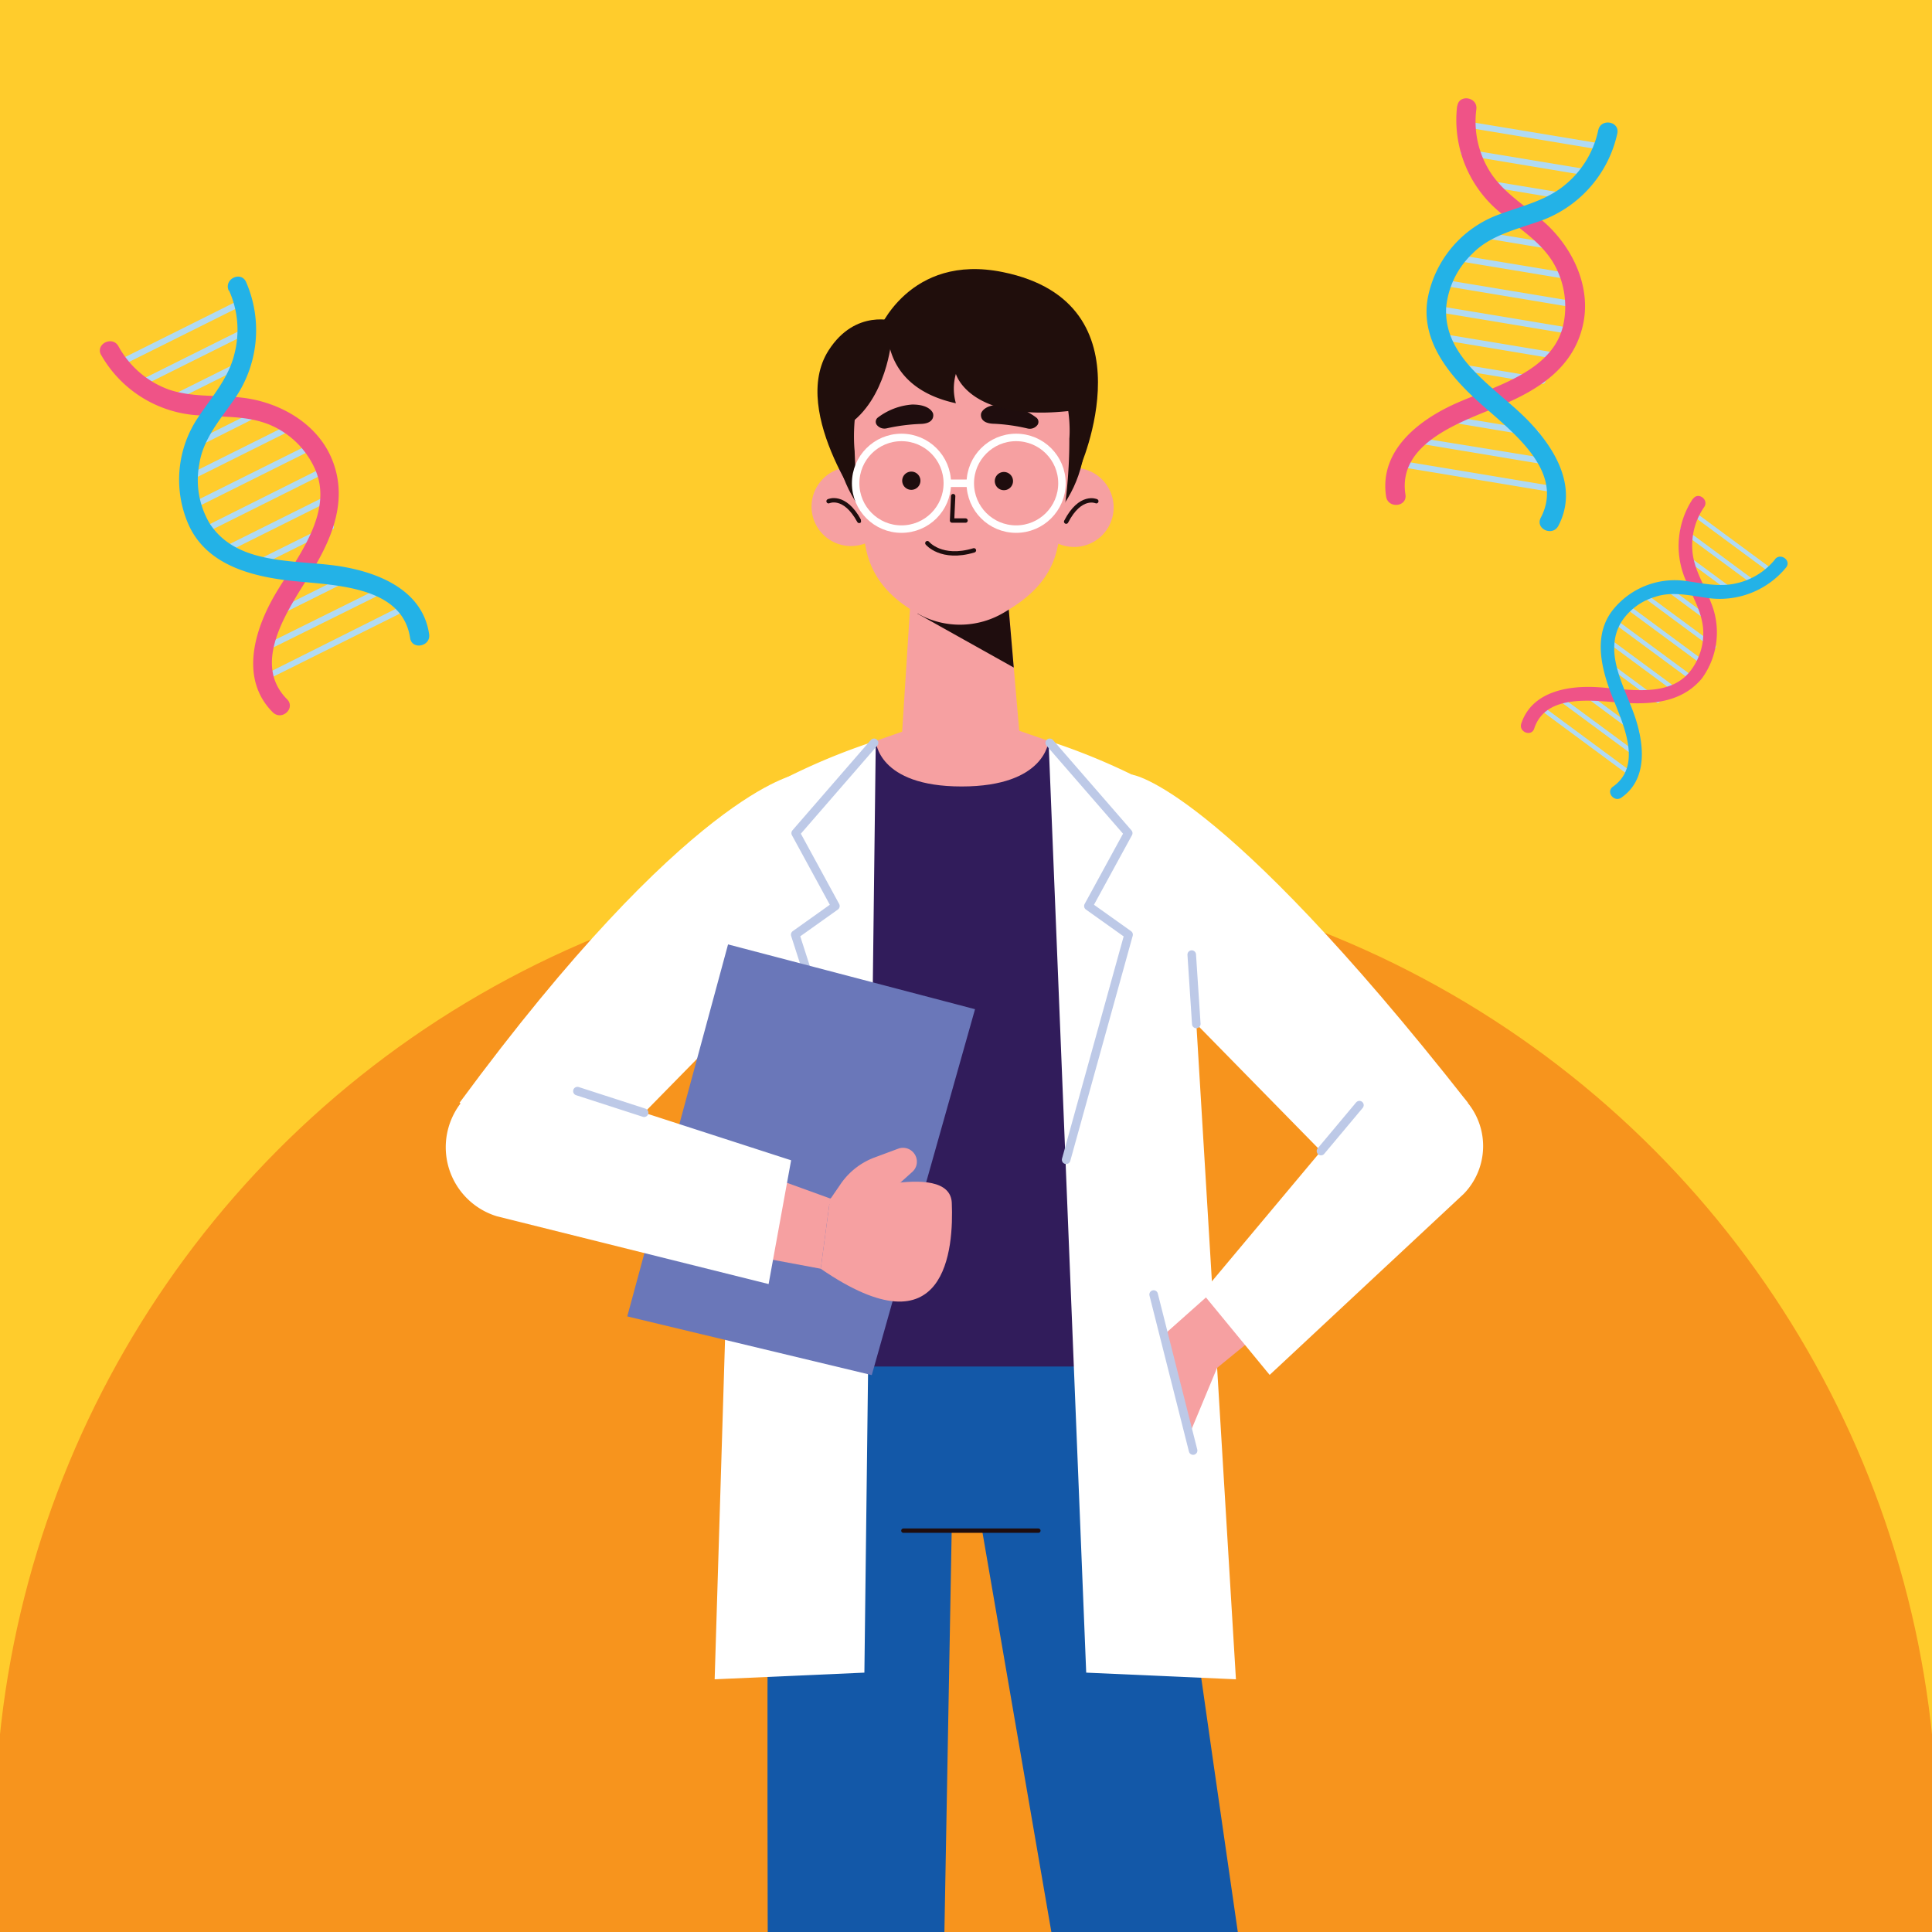 <svg id="Layer_1" data-name="Layer 1" xmlns="http://www.w3.org/2000/svg" xmlns:xlink="http://www.w3.org/1999/xlink" viewBox="0 0 212 212"><defs><style>.cls-1,.cls-13,.cls-17,.cls-9{fill:none;}.cls-2{fill:#ffcc2c;}.cls-3{clip-path:url(#clip-path);}.cls-4{fill:#f7941d;}.cls-5{fill:#b0daf3;}.cls-6{fill:#ef5387;}.cls-7{fill:#23b2e7;}.cls-8{fill:#1358a8;}.cls-9{stroke:#1f0d0e;stroke-width:0.48px;}.cls-13,.cls-9{stroke-linecap:round;stroke-linejoin:round;}.cls-10{fill:#311c5b;}.cls-11{fill:#f6a0a1;}.cls-12{fill:#fff;}.cls-13{stroke:#bdc9e7;stroke-width:0.94px;}.cls-14{fill:#6a77b9;}.cls-15{fill:#200e0c;}.cls-16{fill:#1f0d0e;}.cls-17{stroke:#fff;stroke-miterlimit:10;stroke-width:0.82px;}.cls-18{clip-path:url(#clip-path-3);}</style><clipPath id="clip-path"><rect class="cls-1" width="212" height="212"/></clipPath><clipPath id="clip-path-3"><rect class="cls-1" x="-223" y="223" width="212" height="212"/></clipPath></defs><title>Artboard 5</title><rect class="cls-2" width="212" height="212"/><g class="cls-3"><circle class="cls-4" cx="106" cy="201.4" r="106.58"/></g><path class="cls-5" d="M13.37,40.11l13.18-6.57a.34.34,0,0,0-.3-.61L13.07,39.51a.34.34,0,0,0,.3.6Z"/><path class="cls-5" d="M14.72,42.81,27.9,36.24a.34.34,0,0,0-.3-.6L14.42,42.21a.34.34,0,0,0,.3.6Z"/><path class="cls-5" d="M18.37,44.37l8.57-4.27a.34.34,0,0,0-.3-.6l-8.57,4.27a.34.34,0,0,0,.3.6Z"/><path class="cls-5" d="M20.92,49.42,29.72,45a.34.34,0,0,0-.3-.61l-8.8,4.4a.34.34,0,0,0,.3.6Z"/><path class="cls-5" d="M20.56,52.89l12.37-6.17a.34.34,0,0,0-.3-.6L20.26,52.29a.34.34,0,0,0,.3.6Z"/><path class="cls-5" d="M20.61,56.15l14.47-7.21a.34.34,0,0,0-.3-.6L20.31,55.55c-.38.19-.08.8.3.6Z"/><path class="cls-5" d="M22.35,58.58l13.83-6.9a.34.34,0,0,0-.3-.6L22.05,58a.34.34,0,0,0,.3.6Z"/><path class="cls-5" d="M24.71,60.69l12.16-6.06a.34.34,0,0,0-.3-.6L24.41,60.09a.34.34,0,0,0,.3.6Z"/><path class="cls-5" d="M28.33,62.18l8.18-4.08a.34.34,0,0,0-.3-.6L28,61.58a.34.34,0,0,0,.3.6Z"/><path class="cls-5" d="M29.53,68.07l9.81-4.89a.34.34,0,0,0-.3-.6l-9.81,4.89a.34.34,0,0,0,.3.6Z"/><path class="cls-5" d="M29.14,71.47l12.11-6a.34.34,0,0,0-.3-.6l-12.11,6a.34.34,0,0,0,.3.6Z"/><path class="cls-5" d="M29.37,74.56,44,67.27a.34.34,0,0,0-.3-.6L29.07,74a.34.34,0,0,0,.3.6Z"/><path class="cls-6" d="M11.07,38.9a13.15,13.15,0,0,0,10.78,6.68c2.63.22,5.16,0,7.67,1a9.43,9.43,0,0,1,4.95,4.68c2.37,4.9-2,10.05-4.3,14s-3.85,9.27-.25,12.89c1,1,2.55-.44,1.58-1.42-4.15-4.18.49-10.35,2.81-14.18s3.89-8,2.06-12.29c-1.65-3.87-5.76-6.15-9.78-6.62-2.7-.32-5.34,0-8-.87A10.31,10.31,0,0,1,13,38c-.66-1.2-2.56-.25-1.91.95Z"/><path class="cls-7" d="M25.14,31.89a10.5,10.5,0,0,1,.59,6.92c-.63,2.65-2.45,4.7-3.93,6.9a12.25,12.25,0,0,0-1.1,11.88c1.91,4.23,6.49,5.55,10.72,6.08C36,64.24,44.09,64,45,70c.2,1.36,2.28.94,2.09-.4-.71-4.88-5.6-6.81-9.89-7.48C32.39,61.39,26,62.08,23,57.43a9.34,9.34,0,0,1-1.13-6.5c.39-2.66,2.18-4.76,3.67-6.88A13.21,13.21,0,0,0,27,30.94c-.57-1.25-2.47-.3-1.9.95Z"/><path class="cls-5" d="M185.73,56.58l8.45,6.24a.24.24,0,0,0,.28-.38L186,56.2c-.25-.19-.54.2-.29.38Z"/><path class="cls-5" d="M184.45,58.32l8.45,6.24a.24.24,0,0,0,.28-.39l-8.44-6.24a.24.24,0,0,0-.29.39Z"/><path class="cls-5" d="M184.64,61.14l5.5,4.06a.24.24,0,0,0,.29-.38l-5.5-4.06a.24.24,0,0,0-.29.38Z"/><path class="cls-5" d="M182.27,64.4l5.64,4.17c.25.18.54-.21.29-.39L182.56,64a.24.24,0,0,0-.29.39Z"/><path class="cls-5" d="M180,65.29l7.92,5.86a.24.24,0,0,0,.29-.39l-7.93-5.85a.24.24,0,0,0-.28.38Z"/><path class="cls-5" d="M177.89,66.39l9.27,6.84c.25.19.54-.2.29-.38L178.18,66a.24.24,0,0,0-.29.39Z"/><path class="cls-5" d="M176.92,68.28l8.86,6.54c.25.19.54-.2.29-.38l-8.87-6.55a.24.24,0,0,0-.28.39Z"/><path class="cls-5" d="M176.34,70.46l7.79,5.76a.24.24,0,0,0,.29-.39l-7.8-5.75c-.24-.19-.53.2-.28.38Z"/><path class="cls-5" d="M176.57,73.24l5.24,3.87a.24.24,0,0,0,.28-.38l-5.24-3.87c-.24-.19-.53.2-.28.38Z"/><path class="cls-5" d="M173.21,75.91l6.29,4.65a.24.24,0,0,0,.29-.39l-6.29-4.64a.24.24,0,0,0-.29.38Z"/><path class="cls-5" d="M170.93,76.77l7.76,5.73a.24.24,0,0,0,.29-.39l-7.77-5.73a.24.24,0,0,0-.28.39Z"/><path class="cls-5" d="M169.05,77.92l9.36,6.92c.25.18.54-.21.29-.39l-9.37-6.92a.24.24,0,0,0-.28.39Z"/><path class="cls-6" d="M185.75,54.74a9.39,9.39,0,0,0-.74,9c.71,1.74,1.68,3.26,1.87,5.18a6.74,6.74,0,0,1-1.36,4.66c-2.34,3.09-7,2-10.32,1.82s-7.13.56-8.27,4c-.3.93,1.11,1.48,1.42.55,1.31-4,6.73-3,9.92-2.82s6.32-.11,8.47-2.67a8.58,8.58,0,0,0,1-8.36c-.67-1.82-1.74-3.38-2-5.34A7.39,7.39,0,0,1,187,55.64c.55-.81-.66-1.71-1.22-.9Z"/><path class="cls-7" d="M194.77,61.39A7.57,7.57,0,0,1,190.56,64c-1.88.45-3.77,0-5.65-.26a8.7,8.7,0,0,0-7.9,3.15c-2.07,2.58-1.42,5.92-.39,8.78,1.12,3.07,3.93,8.14.36,10.66-.8.57.15,1.76.94,1.19,2.87-2,2.5-5.76,1.54-8.7-1.07-3.27-3.57-7.09-1.59-10.51a6.64,6.64,0,0,1,3.76-2.82c1.81-.61,3.73-.16,5.56.1a9.42,9.42,0,0,0,8.8-3.32c.61-.76-.61-1.66-1.22-.9Z"/><path class="cls-5" d="M161,14l14.53,2.41a.33.33,0,0,0,.11-.66l-14.53-2.41A.33.33,0,0,0,161,14Z"/><path class="cls-5" d="M160.54,17l14.53,2.42a.34.34,0,0,0,.11-.67l-14.53-2.41a.33.33,0,0,0-.11.66Z"/><path class="cls-5" d="M162.58,20.36,172,21.93a.33.33,0,0,0,.11-.66l-9.45-1.57a.33.33,0,0,0-.11.66Z"/><path class="cls-5" d="M161.69,25.94l9.7,1.61a.33.33,0,0,0,.11-.66l-9.7-1.61a.33.33,0,0,0-.11.66Z"/><path class="cls-5" d="M159.36,28.54,173,30.8a.33.33,0,0,0,.11-.66l-13.63-2.26a.33.33,0,0,0-.11.66Z"/><path class="cls-5" d="M157.49,31.21l15.94,2.65a.33.33,0,0,0,.11-.66L157.6,30.55a.33.33,0,0,0-.11.66Z"/><path class="cls-5" d="M157.47,34.2l15.25,2.53a.33.33,0,0,0,.11-.66l-15.25-2.54a.34.34,0,0,0-.11.67Z"/><path class="cls-5" d="M158.14,37.29l13.4,2.23a.33.33,0,0,0,.11-.66l-13.4-2.23a.33.33,0,0,0-.11.66Z"/><path class="cls-5" d="M160.2,40.62l9,1.5a.33.33,0,0,0,.11-.66l-9-1.5a.33.33,0,0,0-.11.66Z"/><path class="cls-5" d="M157.71,46.1l10.82,1.8a.34.34,0,0,0,.11-.67l-10.82-1.79a.33.33,0,0,0-.11.66Z"/><path class="cls-5" d="M155.4,48.62l13.35,2.22a.34.34,0,0,0,.11-.67L155.51,48a.33.33,0,0,0-.11.66Z"/><path class="cls-5" d="M153.78,51.26l16.11,2.67a.33.33,0,0,0,.11-.66l-16.11-2.68a.34.34,0,0,0-.11.67Z"/><path class="cls-6" d="M159.89,11.65a13.13,13.13,0,0,0,4.8,11.73c2,1.72,4.19,3,5.65,5.28a9.47,9.47,0,0,1,1.26,6.69c-.95,5.36-7.5,7-11.72,8.86s-8.56,5.24-7.78,10.28c.21,1.35,2.33,1.14,2.12-.22-.91-5.81,6.47-8.09,10.6-9.83s7.83-4.17,8.87-8.74c.95-4.11-1.05-8.36-4-11.1-2-1.84-4.33-3.12-5.94-5.38A10.33,10.33,0,0,1,162,12c.18-1.36-1.92-1.71-2.09-.35Z"/><path class="cls-7" d="M175.39,14.22a10.58,10.58,0,0,1-3.58,6c-2.07,1.77-4.74,2.36-7.23,3.28a12.22,12.22,0,0,0-7.87,9c-.93,4.54,2,8.31,5.11,11.21,3.35,3.13,10.09,7.68,7.25,13.1-.64,1.22,1.29,2.1,1.93.89,2.29-4.36-.54-8.79-3.62-11.85-3.43-3.41-9-6.59-8.69-12.12a9.37,9.37,0,0,1,2.9-5.92c1.88-1.92,4.56-2.57,7-3.42a13.19,13.19,0,0,0,8.88-9.75c.28-1.34-1.82-1.69-2.09-.35Z"/><g class="cls-3"><path class="cls-8" d="M126.32,144.35c.89,9.49,20.36,142.14,20.36,142.14H128.21L107.76,167.88l-3.33.06-2.15,118.55H84.64s-1-123.58.07-141.84Z"/><line class="cls-9" x1="99.13" y1="167.96" x2="113.94" y2="167.96"/><polygon class="cls-10" points="96.1 81.3 89.05 149.95 126.68 149.95 115.06 81.3 96.1 81.3"/><path class="cls-11" d="M96.1,81.3l9.42-3.3,9.54,3.3s-.3,5-9.54,5S96.1,81.3,96.1,81.3Z"/><path class="cls-12" d="M115.06,81.3l4.13,102.24,16.43.73-5.81-96.2A69.91,69.91,0,0,0,115.06,81.3Z"/><polyline class="cls-13" points="115.19 81.51 123.8 91.42 119.43 99.42 123.84 102.56 116.99 127.26"/><path class="cls-12" d="M96.1,81.3,94.85,183.54l-16.43.73,2.94-96.2A69.63,69.63,0,0,1,96.1,81.3Z"/><polyline class="cls-13" points="95.91 81.51 87.31 91.42 91.67 99.42 87.26 102.56 95.21 127.26"/><path class="cls-12" d="M87.31,85s-11.78,1.9-36.88,36l11.81,9.71,23.15-23.6Z"/><polygon class="cls-14" points="79.89 103.63 68.83 144.45 95.66 150.89 106.99 110.74 79.89 103.63"/><polygon class="cls-11" points="70.5 124.04 91.09 131.51 90.06 139.22 69.02 135.29 70.5 124.04"/><path class="cls-11" d="M91.09,131.51s13.14-4.45,13.35.48-.51,16.76-14.38,7.23Z"/><path class="cls-11" d="M90.73,132.13l1.53-2.23a7.82,7.82,0,0,1,3.6-2.85l2.69-1a1.51,1.51,0,0,1,1.78.55h0a1.5,1.5,0,0,1-.23,2l-3.62,3.25Z"/><path class="cls-12" d="M60.12,118.68l26.69,8.64L84.34,140.9l-29.79-7.43a7.92,7.92,0,0,1-4.89-10.94h0A7.91,7.91,0,0,1,60.12,118.68Z"/><line class="cls-13" x1="70.68" y1="122.1" x2="63.36" y2="119.73"/><path class="cls-12" d="M124.19,85s9.39,1,36.88,36l-11.81,9.71-23.92-24.4Z"/><line class="cls-13" x1="131.27" y1="112.36" x2="130.77" y2="104.75"/><polygon class="cls-11" points="137.15 138.08 127.81 146.39 130.49 157.46 133.55 150.1 139.92 144.9 137.15 138.08"/><line class="cls-13" x1="130.92" y1="159.17" x2="126.59" y2="142.05"/><path class="cls-12" d="M149.17,121.27l-17.25,20.6,7.4,9L160.62,131a7.52,7.52,0,0,0-1-11.34h0A7.52,7.52,0,0,0,149.17,121.27Z"/><line class="cls-13" x1="144.95" y1="126.31" x2="149.17" y2="121.27"/><path class="cls-11" d="M97.71,55.48a4.33,4.33,0,1,1-4.44-4.22A4.33,4.33,0,0,1,97.71,55.48Z"/><path class="cls-9" d="M90.92,55s1.73-.83,3.36,2.16"/><path class="cls-11" d="M113.52,55.66a4.34,4.34,0,1,0,4.35-4.32A4.33,4.33,0,0,0,113.52,55.66Z"/><path class="cls-9" d="M120.3,55s-1.74-.79-3.31,2.24"/><path class="cls-15" d="M96.37,36.36s3.36-8.61,13.68-6.5c16.63,3.39,8.39,21.6,8.39,21.6l-1.39-6.9-6.84-4.27Z"/><path class="cls-15" d="M98.2,35.26s-4.32-1.44-7.28,3.19c-4.39,6.87,4.48,18.49,4.48,18.49Z"/><circle class="cls-15" cx="105.4" cy="47.66" r="13.69" transform="translate(34.62 139.14) rotate(-76.6)"/><path class="cls-11" d="M110.53,65s-1.84,2.39-4.07,2.8a7.16,7.16,0,0,1-4.41-.89S100,64.5,100,64.5L98.93,81.29l13-.07Z"/><polygon class="cls-16" points="100.64 67.32 111.24 73.25 110.53 64.96 100.64 67.32"/><path class="cls-11" d="M117.34,48.13A54,54,0,0,1,116,60.25c-.68,2.94-2.6,5-5.31,6.65l-.5.3a9.43,9.43,0,0,1-9.51.12h0c-3-1.69-5-3.93-5.65-7.08a65.5,65.5,0,0,1-1.25-10.76s-1.67-14.34,11.09-14.34C118.64,35.13,117.34,48.13,117.34,48.13Z"/><path class="cls-16" d="M101,52.75a1,1,0,1,1-1-1A1,1,0,0,1,101,52.75Z"/><path class="cls-16" d="M111.16,52.79a1,1,0,1,1-1-1A1,1,0,0,1,111.16,52.79Z"/><polyline class="cls-9" points="104.59 54.44 104.47 57.12 105.95 57.12"/><path class="cls-16" d="M107.66,45.36s-.3,1.11,1.43,1.14a20.11,20.11,0,0,1,3.67.52,1.05,1.05,0,0,0,1.09-.4h0a.59.59,0,0,0-.1-.77A7.09,7.09,0,0,0,110,44.4C107.91,44.35,107.66,45.36,107.66,45.36Z"/><path class="cls-16" d="M102.39,45.39s.3,1.11-1.43,1.13A20.75,20.75,0,0,0,97.3,47a1.07,1.07,0,0,1-1.1-.39h0a.58.58,0,0,1,.1-.77,7.09,7.09,0,0,1,3.79-1.45C102.14,44.38,102.39,45.39,102.39,45.39Z"/><path class="cls-9" d="M101.76,59.6s1.52,1.87,5.11.79"/><circle class="cls-17" cx="98.92" cy="53.03" r="5.03"/><circle class="cls-17" cx="111.5" cy="53.03" r="5.03"/><line class="cls-17" x1="106.46" y1="53.03" x2="103.95" y2="53.03"/><path class="cls-15" d="M97.43,35.47s-1.06,6.93,7.46,8.78a5.85,5.85,0,0,1,0-3.22s1.5,5.45,13,4C117.9,45,114.76,29.1,97.43,35.47Z"/><path class="cls-15" d="M97.82,37.31S97.31,43.8,93,46.68C93,46.68,92.7,37.89,97.82,37.31Z"/></g></svg>